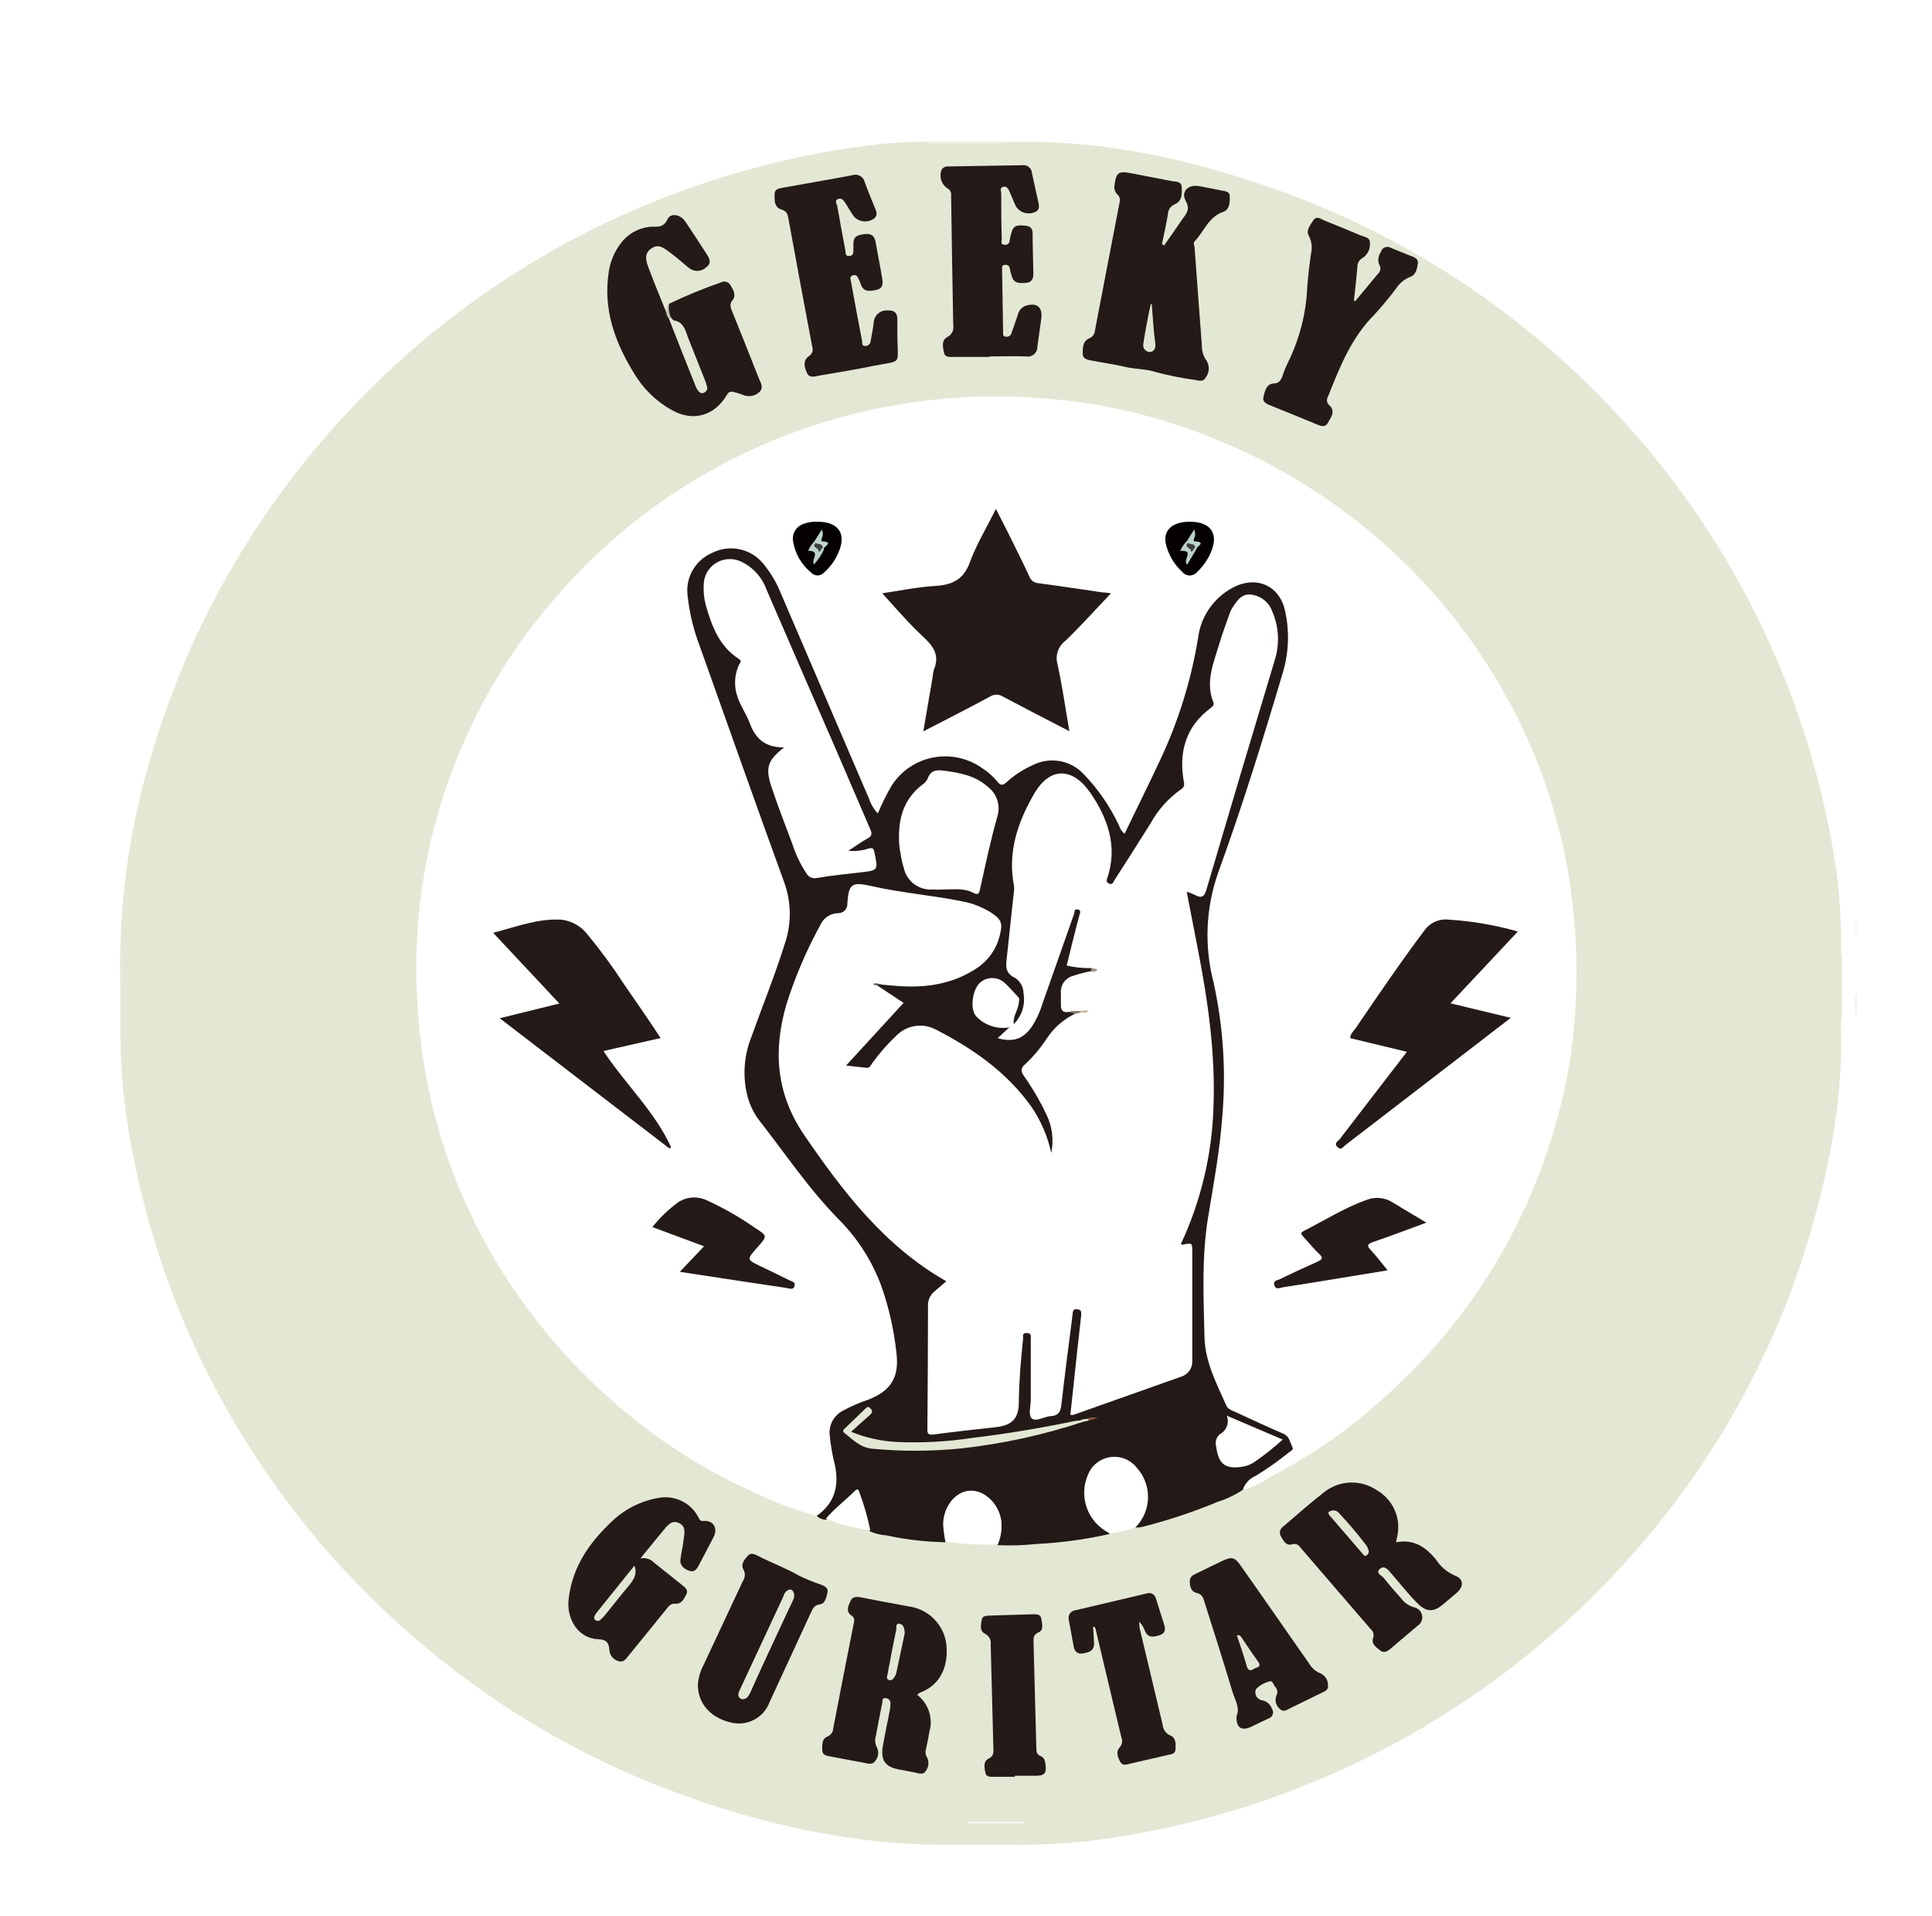 <svg width="121" height="120" viewBox="0 0 121 120" fill="none" xmlns="http://www.w3.org/2000/svg">
<g filter="url(#filter0_d_538_508)">
<path d="M115.359 55.983V59.568C115.296 59.993 115.278 60.422 115.307 60.85C115.381 65.124 114.526 69.269 113.338 73.355C112.494 76.244 111.391 79.053 110.042 81.748C108.092 85.698 105.647 89.389 102.764 92.735C99.816 96.178 96.442 99.242 92.722 101.855C85.448 106.958 77.011 110.201 68.163 111.295C66.481 111.472 64.791 111.549 63.1 111.526H59.835C53.671 111.603 47.771 110.295 42.044 108.141C36.523 106.071 31.395 103.092 26.879 99.329C16.856 91.101 10.174 79.567 8.064 66.85C7.769 65.117 7.599 63.364 7.555 61.607C7.516 59.897 7.555 58.158 7.52 56.432C7.526 51.829 8.232 47.253 9.615 42.859C11.12 37.86 13.361 33.108 16.267 28.756C17.839 26.398 19.597 24.166 21.523 22.081C24.591 18.746 28.074 15.809 31.889 13.342C36.7 10.219 41.991 7.888 47.555 6.44C50.09 5.759 52.675 5.28 55.287 5.008C56.592 4.887 57.903 4.843 59.213 4.876H63.696C69.562 4.799 75.155 6.111 80.619 8.12C86.486 10.292 91.916 13.475 96.661 17.521C106.54 25.903 113.039 37.523 114.97 50.256C115.197 51.826 115.31 53.41 115.307 54.996C115.279 55.325 115.297 55.658 115.359 55.983Z" fill="#E3E8D4"/>
<path d="M62.893 4.885C62.891 4.917 62.891 4.95 62.893 4.983H58.12C58.12 4.949 58.12 4.914 58.12 4.885H62.893Z" fill="#ECF0E2"/>
<path d="M64.171 110.09V110.188H60.647C60.649 110.155 60.649 110.123 60.647 110.09H64.171Z" fill="#F7F8F2"/>
<path d="M116.301 59.53H116.188C116.231 59.103 116.072 58.624 116.288 58.192L116.301 59.53Z" fill="#EDF1E4"/>
<path d="M116.188 53.581H116.288V54.607C116.098 54.274 116.236 53.923 116.188 53.581Z" fill="#F5F7EF"/>
<path d="M51.153 90.923C49.922 90.597 48.723 90.159 47.573 89.615C44.775 88.394 42.153 86.813 39.772 84.915C35.741 81.717 32.429 77.721 30.049 73.184C28.505 70.221 27.396 67.055 26.758 63.782C26.42 62.011 26.206 60.219 26.119 58.419C25.837 52.987 26.826 47.564 29.008 42.573C30.406 39.342 32.287 36.338 34.589 33.663C36.835 31.011 39.453 28.692 42.364 26.774C48.937 22.47 56.75 20.405 64.617 20.893C68.786 21.131 72.88 22.095 76.71 23.739C83.826 26.771 89.784 31.959 93.728 38.556C95.88 42.145 97.372 46.084 98.134 50.188C98.462 52.014 98.658 53.86 98.721 55.714C98.763 56.902 98.741 58.092 98.657 59.278C98.52 61.625 98.126 63.951 97.482 66.214C96.132 71.136 93.733 75.716 90.446 79.645C89.311 80.999 88.081 82.271 86.766 83.453C84.685 85.368 82.362 87.007 79.855 88.329C79.203 88.671 78.62 89.154 77.859 89.265C77.721 88.765 78.114 88.556 78.421 88.346C79.086 87.885 79.773 87.457 80.412 86.957C80.478 86.918 80.535 86.865 80.579 86.802C80.623 86.74 80.653 86.669 80.668 86.594C80.682 86.519 80.681 86.442 80.664 86.368C80.646 86.293 80.614 86.224 80.568 86.162C80.515 86.056 80.424 85.972 80.313 85.927C79.341 85.5 78.378 85.021 77.393 84.598C76.986 84.413 76.658 84.09 76.469 83.688C75.432 81.829 75.246 79.821 75.173 77.748C75.082 74.718 75.544 71.765 76.037 68.774C76.404 66.407 76.524 64.01 76.395 61.62C76.322 60.048 76.091 58.488 75.708 56.962C75.203 54.817 75.354 52.573 76.14 50.513C77.656 46.329 78.987 42.086 80.226 37.816C80.534 36.688 80.567 35.503 80.321 34.359C80.028 32.833 78.594 32.197 77.242 32.97C76.393 33.429 75.757 34.195 75.466 35.107C75.332 35.496 75.23 35.894 75.16 36.299C74.667 39.479 73.462 42.419 72.076 45.274C71.67 46.128 71.251 46.927 70.819 47.748C70.72 47.94 70.625 48.175 70.353 48.175C70.08 48.175 70.037 47.932 69.921 47.748C69.299 46.645 68.72 45.521 67.761 44.633C67.361 44.198 66.822 43.912 66.235 43.823C65.647 43.735 65.047 43.848 64.534 44.145C64.109 44.372 63.706 44.637 63.329 44.936C62.789 45.363 62.664 45.333 62.185 44.872C61.775 44.443 61.277 44.106 60.724 43.885C60.171 43.664 59.576 43.563 58.98 43.59C58.417 43.595 57.864 43.734 57.367 43.994C56.869 44.254 56.442 44.629 56.12 45.086C55.806 45.537 55.539 46.018 55.321 46.521C55.239 46.705 55.166 46.949 54.92 46.949C54.673 46.949 54.535 46.735 54.445 46.521C54.073 45.735 53.732 44.932 53.391 44.128C51.824 40.442 50.24 36.761 48.639 33.086C48.402 32.535 48.099 32.014 47.737 31.534C46.735 30.197 45.05 30.427 44.165 31.038C43.818 31.284 43.546 31.619 43.379 32.008C43.211 32.396 43.154 32.822 43.215 33.239C43.278 34.163 43.47 35.073 43.785 35.944C44.964 39.299 46.199 42.637 47.391 45.992C48.052 47.842 48.687 49.701 49.352 51.547C49.681 52.493 49.711 53.515 49.439 54.479C48.946 56.295 48.242 58.043 47.594 59.812C47.193 60.919 46.73 62 46.778 63.231C46.775 64.31 47.129 65.36 47.784 66.222C49.123 67.932 50.376 69.718 51.819 71.35C52.25 71.846 52.739 72.278 53.162 72.774C54.984 74.91 55.835 77.406 56.211 80.115C56.25 80.402 56.306 80.688 56.319 80.97C56.383 81.547 56.247 82.129 55.933 82.62C55.619 83.11 55.146 83.481 54.592 83.671C54.082 83.88 53.555 84.056 53.067 84.312C52.709 84.454 52.416 84.721 52.242 85.061C52.068 85.402 52.025 85.793 52.121 86.162C52.246 87.017 52.518 87.872 52.479 88.748C52.456 89.349 52.241 89.928 51.866 90.402C51.794 90.535 51.692 90.651 51.569 90.742C51.446 90.832 51.304 90.894 51.153 90.923Z" fill="white"/>
<path d="M51.153 90.923C52.285 90.132 52.557 89.043 52.294 87.761C52.127 87.117 52.014 86.461 51.957 85.799C51.939 85.507 52.005 85.216 52.148 84.961C52.291 84.705 52.505 84.495 52.764 84.355C53.277 84.075 53.813 83.841 54.367 83.654C55.818 83.098 56.332 82.227 56.142 80.705C55.998 79.365 55.708 78.044 55.278 76.765C54.722 75.144 53.809 73.665 52.605 72.436C50.695 70.513 49.201 68.265 47.542 66.15C47.161 65.642 46.896 65.059 46.765 64.44C46.513 63.281 46.611 62.075 47.046 60.97C47.745 59.013 48.531 57.085 49.153 55.098C49.58 53.849 49.567 52.493 49.114 51.252C47.318 46.316 45.573 41.363 43.81 36.419C43.433 35.425 43.184 34.389 43.068 33.333C42.989 32.78 43.094 32.217 43.369 31.728C43.643 31.24 44.071 30.854 44.588 30.628C45.115 30.358 45.721 30.274 46.302 30.393C46.884 30.511 47.407 30.823 47.784 31.278C48.268 31.858 48.655 32.512 48.929 33.214C50.766 37.487 52.597 41.752 54.423 46.008C54.538 46.355 54.728 46.673 54.98 46.94C55.226 46.34 55.515 45.757 55.844 45.197C56.132 44.744 56.511 44.355 56.956 44.053C57.402 43.75 57.905 43.541 58.436 43.438C58.966 43.336 59.512 43.341 60.04 43.455C60.568 43.568 61.067 43.787 61.507 44.098C61.872 44.33 62.197 44.619 62.47 44.953C62.664 45.209 62.807 45.192 63.04 44.983C63.522 44.543 64.073 44.184 64.672 43.919C65.191 43.652 65.784 43.561 66.36 43.66C66.935 43.759 67.463 44.042 67.86 44.466C68.779 45.418 69.532 46.514 70.089 47.709C70.153 47.906 70.271 48.08 70.43 48.214C71.173 46.679 71.92 45.175 72.633 43.65C73.791 41.208 74.599 38.619 75.034 35.957C75.114 35.3 75.351 34.67 75.727 34.122C76.103 33.574 76.606 33.123 77.194 32.808C78.684 32.004 80.179 32.671 80.498 34.321C80.759 35.546 80.716 36.816 80.373 38.021C79.116 42.256 77.812 46.474 76.3 50.628C75.513 52.848 75.411 55.248 76.006 57.526C76.615 60.299 76.797 63.147 76.546 65.974C76.395 68.038 76.019 70.068 75.682 72.107C75.25 74.628 75.376 77.175 75.436 79.718C75.475 81.308 76.196 82.637 76.805 84.021C76.9 84.244 77.129 84.312 77.337 84.406C78.334 84.859 79.328 85.338 80.338 85.765C80.77 85.936 80.77 86.295 80.943 86.62C81.03 86.791 80.853 86.855 80.749 86.932C80.083 87.474 79.38 87.971 78.645 88.419C78.454 88.5 78.283 88.62 78.143 88.772C78.003 88.924 77.897 89.103 77.833 89.299C77.349 89.62 76.821 89.872 76.265 90.047C74.76 90.675 73.209 91.192 71.626 91.594C71.462 91.641 71.292 91.662 71.121 91.658C71.026 91.44 71.199 91.308 71.294 91.154C71.596 90.705 71.745 90.173 71.719 89.635C71.694 89.097 71.495 88.581 71.151 88.162C70.99 87.916 70.761 87.719 70.493 87.593C70.224 87.468 69.925 87.419 69.63 87.453C69.335 87.486 69.055 87.6 68.822 87.782C68.588 87.964 68.411 88.207 68.309 88.483C68.074 89.009 68.019 89.598 68.153 90.158C68.287 90.718 68.603 91.219 69.052 91.585C69.216 91.727 69.458 91.803 69.484 92.064C67.978 92.402 66.444 92.611 64.901 92.688C64.1 92.774 63.292 92.798 62.487 92.761C62.34 92.547 62.448 92.333 62.487 92.12C62.59 91.596 62.514 91.053 62.271 90.577C61.878 89.833 61.286 89.496 60.565 89.62C60.228 89.709 59.926 89.894 59.696 90.153C59.465 90.411 59.317 90.731 59.269 91.073C59.234 91.395 59.234 91.72 59.269 92.043C59.269 92.227 59.338 92.419 59.191 92.577C57.959 92.556 56.732 92.413 55.529 92.15C55.17 92.128 54.819 92.043 54.492 91.897C54.12 91.513 54.142 90.983 53.974 90.521C53.641 89.607 53.663 89.603 52.898 90.227C52.643 90.432 52.419 90.654 52.181 90.893C52.124 90.968 52.052 91.031 51.97 91.078C51.887 91.126 51.796 91.156 51.702 91.167C51.599 91.164 51.497 91.142 51.403 91.1C51.308 91.058 51.224 90.998 51.153 90.923Z" fill="#231916"/>
<path d="M72.909 11.372C73.285 10.833 73.661 10.299 74.028 9.756C74.274 9.402 74.576 9.137 74.261 8.577C73.946 8.017 74.399 7.53 75.091 7.654C75.566 7.735 76.036 7.842 76.511 7.932C76.753 7.974 77.034 7.991 77.021 8.312C77.008 8.633 77.056 9.115 76.589 9.274C75.678 9.598 75.406 10.504 74.814 11.12C74.728 11.214 74.788 11.351 74.814 11.466C74.969 13.543 75.116 15.62 75.276 17.692C75.272 18.015 75.375 18.331 75.57 18.59C75.669 18.752 75.716 18.94 75.704 19.13C75.693 19.319 75.623 19.5 75.505 19.65C75.363 19.927 75.073 19.838 74.805 19.786C74.004 19.676 73.211 19.518 72.43 19.312C71.778 19.09 71.108 19.128 70.46 18.974C69.812 18.82 69.104 18.722 68.43 18.59C68.167 18.538 67.826 18.517 67.812 18.162C67.8 17.808 67.812 17.363 68.214 17.188C68.317 17.149 68.405 17.081 68.469 16.993C68.534 16.905 68.571 16.801 68.577 16.692C69.091 14.013 69.601 11.333 70.123 8.654C70.147 8.573 70.147 8.487 70.125 8.406C70.103 8.325 70.059 8.251 69.998 8.192C69.921 8.124 69.863 8.038 69.828 7.942C69.792 7.846 69.781 7.742 69.795 7.641C69.907 6.786 70.033 6.688 70.892 6.859C71.752 7.03 72.551 7.171 73.376 7.338C73.631 7.389 73.998 7.338 74.011 7.718C74.024 8.098 74.067 8.573 73.579 8.791C73.455 8.84 73.348 8.924 73.271 9.033C73.195 9.141 73.151 9.269 73.147 9.402C73.047 10.034 72.901 10.658 72.771 11.286L72.909 11.372Z" fill="#241A17"/>
<path d="M41.897 15.026C42.963 14.515 44.058 14.064 45.175 13.675C45.27 13.629 45.379 13.619 45.481 13.646C45.582 13.674 45.671 13.737 45.728 13.825C45.91 14.12 46.13 14.483 45.892 14.774C45.655 15.064 45.763 15.269 45.862 15.517C46.419 16.91 46.981 18.299 47.529 19.697C47.637 19.97 47.849 20.274 47.56 20.551C47.421 20.682 47.245 20.767 47.056 20.796C46.867 20.825 46.674 20.796 46.502 20.714C46.324 20.649 46.142 20.595 45.957 20.551C45.917 20.535 45.874 20.526 45.83 20.526C45.787 20.526 45.743 20.535 45.703 20.551C45.663 20.568 45.627 20.593 45.596 20.623C45.566 20.654 45.541 20.691 45.525 20.731C44.718 22.077 43.366 22.44 41.996 21.637C41.068 21.101 40.292 20.341 39.742 19.427C38.511 17.449 37.746 15.346 38.135 12.97C38.235 12.344 38.489 11.751 38.874 11.244C39.082 10.961 39.346 10.723 39.651 10.545C39.956 10.367 40.294 10.253 40.645 10.21C41.077 10.15 41.508 10.351 41.806 9.735C42.001 9.308 42.623 9.427 42.916 9.868C43.366 10.534 43.806 11.205 44.238 11.88C44.407 12.145 44.597 12.453 44.268 12.705C44.132 12.851 43.946 12.941 43.746 12.96C43.546 12.979 43.346 12.925 43.184 12.808C42.791 12.5 42.428 12.154 42.027 11.863C41.625 11.573 41.275 11.214 40.778 11.568C40.282 11.923 40.489 12.423 40.657 12.872C40.99 13.765 41.361 14.645 41.716 15.53C41.889 15.624 41.893 15.816 41.971 15.957C42.532 16.94 42.834 18.03 43.305 19.056C43.441 19.516 43.658 19.95 43.944 20.338C44.13 20.15 44.031 19.97 43.97 19.812C43.595 18.786 43.176 17.782 42.761 16.769C42.727 16.663 42.672 16.566 42.597 16.482C42.523 16.399 42.431 16.332 42.329 16.286C42.227 16.243 42.135 16.178 42.06 16.096C41.985 16.015 41.93 15.918 41.897 15.812C41.809 15.557 41.809 15.28 41.897 15.026Z" fill="#241A17"/>
<path d="M87.435 92.581C88.541 92.368 89.266 92.868 89.906 93.624C90.195 94.085 90.618 94.448 91.119 94.667C91.676 94.859 91.681 95.359 91.236 95.744L90.372 96.474C89.806 96.945 89.366 96.97 88.826 96.449C88.286 95.927 87.841 95.35 87.357 94.795C87.275 94.705 87.202 94.611 87.124 94.521C86.934 94.295 86.692 93.992 86.411 94.257C86.13 94.521 86.554 94.662 86.675 94.825C87.003 95.252 87.383 95.68 87.742 96.081C87.938 96.352 88.219 96.551 88.541 96.65C88.67 96.671 88.789 96.731 88.883 96.822C88.977 96.912 89.04 97.029 89.065 97.157C89.09 97.284 89.075 97.416 89.022 97.534C88.969 97.653 88.881 97.753 88.769 97.821C88.225 98.291 87.664 98.748 87.12 99.222C86.908 99.406 86.688 99.551 86.433 99.35C86.178 99.15 85.871 98.953 86.001 98.56C86.033 98.463 86.035 98.359 86.007 98.262C85.978 98.164 85.92 98.078 85.841 98.013C84.373 96.303 82.905 94.601 81.44 92.906C81.39 92.817 81.311 92.749 81.215 92.713C81.119 92.677 81.014 92.676 80.917 92.709C80.537 92.821 80.386 92.479 80.23 92.222C80.198 92.171 80.175 92.115 80.165 92.056C80.154 91.996 80.156 91.936 80.169 91.877C80.182 91.818 80.207 91.762 80.242 91.713C80.277 91.664 80.321 91.622 80.373 91.59C81.237 90.85 82.101 90.081 83.025 89.372C83.487 89.036 84.043 88.85 84.616 88.84C85.189 88.83 85.752 88.996 86.225 89.316C86.737 89.61 87.137 90.062 87.365 90.602C87.593 91.142 87.635 91.741 87.487 92.308C87.478 92.376 87.465 92.445 87.435 92.581Z" fill="#241917"/>
<path d="M56.202 17.132C56.233 18.91 56.483 18.555 54.764 18.902C53.615 19.132 52.462 19.329 51.309 19.521C51.041 19.568 50.695 19.709 50.535 19.346C50.376 18.983 50.259 18.577 50.682 18.286C50.774 18.224 50.842 18.134 50.876 18.029C50.909 17.925 50.907 17.812 50.868 17.709C50.358 15.02 49.86 12.338 49.373 9.662C49.326 9.38 49.253 9.214 48.942 9.12C48.479 8.983 48.51 8.551 48.51 8.179C48.51 7.808 48.812 7.803 49.05 7.752C50.488 7.487 51.935 7.248 53.369 6.974C53.449 6.946 53.534 6.934 53.618 6.94C53.703 6.947 53.785 6.971 53.86 7.012C53.934 7.052 53.999 7.108 54.05 7.175C54.101 7.242 54.137 7.32 54.155 7.402C54.341 7.915 54.557 8.415 54.755 8.923C54.872 9.209 55.045 9.504 54.673 9.731C54.488 9.842 54.271 9.887 54.056 9.859C53.842 9.831 53.644 9.731 53.494 9.577C53.3 9.316 53.149 9.026 52.967 8.756C52.855 8.59 52.738 8.363 52.488 8.462C52.237 8.56 52.419 8.782 52.444 8.94C52.604 9.863 52.777 10.786 52.95 11.709C52.976 11.838 52.915 12.043 53.175 12.03C53.434 12.017 53.442 11.859 53.447 11.68C53.451 11.5 53.447 11.406 53.447 11.252C53.447 10.752 53.792 10.705 54.181 10.658C54.57 10.611 54.777 10.778 54.842 11.171C54.967 11.91 55.123 12.645 55.243 13.385C55.3 13.709 55.343 14.056 54.885 14.154C54.427 14.252 54.047 14.295 53.883 13.726C53.856 13.646 53.823 13.567 53.783 13.491C53.71 13.338 53.654 13.167 53.416 13.244C53.179 13.32 53.274 13.496 53.295 13.628C53.52 14.867 53.752 16.107 53.991 17.346C54.017 17.462 53.952 17.658 54.164 17.662C54.207 17.667 54.251 17.663 54.293 17.651C54.335 17.639 54.374 17.618 54.408 17.59C54.441 17.563 54.469 17.529 54.49 17.491C54.51 17.453 54.523 17.411 54.526 17.367C54.591 16.979 54.678 16.594 54.721 16.205C54.725 16.098 54.75 15.993 54.796 15.896C54.842 15.799 54.907 15.712 54.988 15.64C55.069 15.569 55.163 15.514 55.266 15.48C55.368 15.446 55.477 15.432 55.585 15.44C55.982 15.415 56.211 15.577 56.202 16C56.198 16.415 56.202 16.773 56.202 17.132Z" fill="#241A17"/>
<path d="M57.446 102.137C57.786 102.4 58.041 102.756 58.178 103.161C58.315 103.566 58.327 104.002 58.215 104.415C58.15 104.782 58.077 105.154 57.999 105.517C57.969 105.605 57.959 105.699 57.97 105.791C57.98 105.883 58.011 105.972 58.059 106.051C58.129 106.187 58.158 106.339 58.143 106.49C58.129 106.642 58.071 106.786 57.977 106.906C57.822 107.171 57.545 107.047 57.316 107L56.301 106.808C55.438 106.645 55.135 106.231 55.295 105.325C55.425 104.586 55.58 103.851 55.727 103.111C55.754 102.962 55.769 102.81 55.77 102.658C55.77 102.615 55.761 102.572 55.744 102.533C55.727 102.493 55.702 102.457 55.671 102.427C55.639 102.397 55.602 102.374 55.561 102.358C55.52 102.343 55.477 102.336 55.433 102.338C55.217 102.338 55.282 102.521 55.256 102.641C55.118 103.325 54.98 104.013 54.855 104.701C54.816 104.82 54.802 104.946 54.814 105.071C54.826 105.196 54.863 105.317 54.924 105.427C54.99 105.565 55.015 105.72 54.995 105.871C54.975 106.023 54.911 106.165 54.811 106.282C54.621 106.539 54.349 106.436 54.094 106.385L52.012 105.996C51.77 105.953 51.503 105.91 51.498 105.603C51.494 105.295 51.455 104.902 51.814 104.748C51.917 104.71 52.007 104.642 52.072 104.554C52.137 104.466 52.175 104.361 52.181 104.252C52.604 102.044 53.036 99.835 53.477 97.624C53.507 97.47 53.529 97.321 53.364 97.197C52.932 96.919 53.131 96.564 53.274 96.244C53.416 95.923 53.736 95.996 54.034 96.051C54.98 96.244 55.93 96.41 56.876 96.59C57.499 96.667 58.076 96.952 58.513 97.398C58.95 97.844 59.219 98.424 59.277 99.043C59.377 100.141 59.057 101.474 57.589 102.009C57.535 102.045 57.488 102.088 57.446 102.137Z" fill="#241A17"/>
<path d="M61.986 18.351H59.71C59.468 18.351 59.174 18.385 59.118 18.077C59.062 17.769 58.932 17.316 59.33 17.107C59.465 17.039 59.575 16.929 59.642 16.794C59.709 16.66 59.73 16.507 59.701 16.359C59.649 13.644 59.605 10.937 59.567 8.239C59.581 8.148 59.565 8.054 59.52 7.972C59.476 7.89 59.406 7.825 59.321 7.786C59.141 7.662 59.008 7.482 58.944 7.274C58.88 7.067 58.888 6.844 58.967 6.641C59.008 6.566 59.072 6.505 59.149 6.466C59.226 6.428 59.313 6.413 59.399 6.423L64.055 6.346C64.124 6.339 64.193 6.345 64.26 6.364C64.326 6.384 64.388 6.417 64.441 6.461C64.495 6.505 64.538 6.559 64.57 6.62C64.601 6.681 64.62 6.748 64.625 6.816C64.746 7.385 64.88 7.949 65.001 8.526C65.061 8.821 65.191 9.15 64.772 9.303C64.57 9.379 64.349 9.386 64.143 9.321C63.938 9.257 63.761 9.126 63.64 8.949C63.485 8.645 63.372 8.321 63.234 8.013C63.152 7.842 63.061 7.633 62.824 7.701C62.586 7.769 62.707 7.992 62.707 8.128C62.707 9.068 62.707 10.009 62.742 10.944C62.742 11.09 62.634 11.321 62.927 11.329C63.221 11.338 63.212 11.158 63.251 10.957C63.407 10.154 63.532 10.06 64.24 10.137C64.526 10.171 64.672 10.299 64.672 10.594C64.672 11.449 64.707 12.303 64.72 13.158C64.72 13.474 64.595 13.692 64.249 13.714C63.904 13.735 63.532 13.778 63.385 13.351C63.325 13.175 63.278 12.995 63.243 12.812C63.24 12.778 63.23 12.745 63.215 12.715C63.199 12.685 63.176 12.659 63.15 12.638C63.123 12.616 63.092 12.601 63.059 12.592C63.026 12.583 62.992 12.581 62.958 12.585C62.737 12.585 62.759 12.731 62.759 12.868L62.824 16.808C62.824 16.915 62.798 17.064 62.979 17.081C63.056 17.098 63.137 17.085 63.205 17.045C63.273 17.006 63.323 16.942 63.346 16.868C63.485 16.483 63.61 16.094 63.748 15.709C63.775 15.584 63.832 15.467 63.916 15.369C64 15.272 64.107 15.196 64.228 15.15C64.932 14.927 65.303 15.218 65.217 15.936C65.143 16.53 65.048 17.12 64.97 17.709C64.974 17.799 64.957 17.888 64.921 17.97C64.885 18.052 64.831 18.125 64.762 18.184C64.694 18.243 64.613 18.285 64.526 18.309C64.438 18.333 64.347 18.337 64.258 18.32C63.498 18.291 62.737 18.32 61.981 18.32L61.986 18.351Z" fill="#241A17"/>
<path d="M84.874 14.863L86.312 13.132C86.382 13.069 86.429 12.984 86.445 12.891C86.462 12.799 86.447 12.703 86.403 12.62C86.34 12.488 86.314 12.342 86.327 12.197C86.34 12.053 86.391 11.914 86.476 11.795C86.491 11.727 86.522 11.664 86.568 11.611C86.613 11.557 86.671 11.516 86.736 11.49C86.801 11.464 86.871 11.454 86.941 11.461C87.011 11.468 87.078 11.492 87.137 11.53C87.517 11.692 87.901 11.842 88.281 11.996C88.523 12.094 88.839 12.175 88.8 12.483C88.761 12.791 88.688 13.218 88.325 13.338C87.97 13.474 87.668 13.718 87.461 14.034C87.03 14.611 86.57 15.166 86.083 15.697C84.619 17.158 83.897 19.013 83.159 20.867C83.112 20.948 83.095 21.042 83.111 21.133C83.127 21.224 83.174 21.307 83.245 21.367C83.677 21.761 83.349 22.137 83.163 22.479C82.977 22.82 82.666 22.654 82.394 22.543C81.457 22.158 80.52 21.773 79.582 21.397C79.332 21.295 79.051 21.18 79.129 20.867C79.207 20.555 79.28 20.055 79.755 20.013C80.118 20.013 80.217 19.808 80.321 19.543C80.418 19.25 80.534 18.965 80.671 18.688C81.401 17.199 81.812 15.577 81.876 13.923C81.932 13.226 82.014 12.534 82.114 11.842C82.196 11.479 82.145 11.099 81.971 10.769C81.777 10.427 82.066 10.081 82.256 9.795C82.446 9.509 82.688 9.688 82.913 9.795C83.677 10.107 84.442 10.41 85.202 10.735C85.439 10.838 85.811 10.859 85.798 11.209C85.814 11.388 85.782 11.567 85.706 11.73C85.63 11.892 85.513 12.033 85.366 12.137C85.253 12.192 85.159 12.279 85.096 12.387C85.033 12.495 85.004 12.619 85.012 12.744C84.951 13.436 84.869 14.132 84.796 14.825L84.874 14.863Z" fill="#241A17"/>
<path d="M40.109 93.59C40.264 93.559 40.425 93.568 40.577 93.616C40.728 93.663 40.864 93.749 40.973 93.863C41.547 94.329 42.13 94.782 42.7 95.244C42.886 95.393 43.132 95.556 42.99 95.833C42.847 96.111 42.692 96.457 42.303 96.427C42.014 96.402 41.906 96.556 41.767 96.727C40.981 97.701 40.192 98.672 39.401 99.641C39.232 99.846 39.077 100.128 38.74 100.026C38.58 99.984 38.438 99.892 38.334 99.764C38.231 99.637 38.172 99.48 38.165 99.316C38.131 98.889 38.005 98.667 37.457 98.65C36.269 98.615 35.466 97.449 35.612 96.145C35.833 94.175 36.874 92.641 38.278 91.316C39.066 90.542 40.071 90.02 41.163 89.816C41.671 89.704 42.203 89.763 42.673 89.986C43.143 90.208 43.524 90.581 43.754 91.043C43.832 91.18 43.849 91.265 44.074 91.244C44.666 91.188 44.972 91.697 44.7 92.235C44.428 92.773 44.083 93.41 43.776 94.004C43.651 94.248 43.495 94.474 43.188 94.372C42.882 94.269 42.58 94.073 42.614 93.68C42.649 93.286 42.765 92.91 42.8 92.521C42.834 92.132 43.033 91.611 42.528 91.376C42.022 91.141 41.75 91.607 41.482 91.915C41.033 92.445 40.601 93 40.109 93.59Z" fill="#241A17"/>
<path d="M43.706 101.509C43.739 101.06 43.867 100.623 44.082 100.227L46.531 94.996C46.602 94.893 46.642 94.772 46.648 94.647C46.653 94.523 46.623 94.399 46.562 94.291C46.371 93.97 46.618 93.667 46.821 93.436C47.024 93.205 47.253 93.321 47.477 93.436C48.311 93.863 49.205 94.192 50.017 94.658C50.472 94.882 50.943 95.075 51.425 95.235C51.658 95.325 51.904 95.453 51.822 95.748C51.74 96.043 51.693 96.423 51.343 96.47C50.993 96.517 50.911 96.731 50.79 96.979C49.926 98.85 49.062 100.722 48.199 102.586C48.028 103.06 47.685 103.454 47.236 103.692C46.787 103.929 46.264 103.991 45.771 103.868C44.523 103.568 43.715 102.709 43.706 101.509Z" fill="#241917"/>
<path d="M77.44 103.47C77.678 102.949 77.345 102.453 77.19 101.944C76.628 100.068 76.032 98.201 75.44 96.333C75.363 96.081 75.315 95.838 74.948 95.756C74.581 95.675 74.516 95.329 74.516 95.013C74.516 94.697 74.754 94.628 74.948 94.526C75.488 94.256 76.028 93.996 76.572 93.739C77.116 93.483 77.324 93.496 77.695 94.03C78.723 95.483 79.738 96.949 80.757 98.41C81.168 99 81.582 99.585 81.993 100.179C82.157 100.461 82.413 100.679 82.718 100.799C82.859 100.866 82.976 100.972 83.057 101.104C83.137 101.236 83.177 101.389 83.172 101.543C83.215 101.855 82.939 101.923 82.74 102.026L80.84 102.953C80.628 103.055 80.408 103.252 80.179 103.034C80.05 102.937 79.957 102.801 79.914 102.646C79.871 102.492 79.881 102.328 79.941 102.179C79.99 102.091 80.008 101.99 79.994 101.89C79.979 101.791 79.932 101.699 79.859 101.628C79.747 101.504 79.721 101.201 79.479 101.303C79.166 101.386 78.882 101.551 78.658 101.782C78.629 101.851 78.616 101.925 78.62 102C78.623 102.074 78.643 102.147 78.678 102.213C78.713 102.279 78.762 102.337 78.822 102.382C78.882 102.427 78.952 102.459 79.025 102.474C79.17 102.495 79.306 102.556 79.417 102.65C79.529 102.744 79.612 102.866 79.656 103.004C79.694 103.056 79.718 103.117 79.728 103.18C79.737 103.244 79.73 103.308 79.709 103.369C79.687 103.429 79.651 103.484 79.603 103.527C79.556 103.571 79.498 103.603 79.436 103.62C79.077 103.782 78.723 103.966 78.365 104.132C77.747 104.423 77.414 104.184 77.44 103.47Z" fill="#241A17"/>
<path d="M68.46 97.863C68.482 98.218 68.508 98.573 68.521 98.923C68.521 99.389 68.201 99.474 67.843 99.538C67.484 99.603 67.294 99.423 67.238 99.081C67.143 98.543 67.043 98.009 66.944 97.47C66.921 97.4 66.914 97.325 66.925 97.252C66.935 97.179 66.962 97.109 67.004 97.048C67.045 96.986 67.1 96.935 67.165 96.898C67.229 96.861 67.302 96.839 67.376 96.833L71.847 95.778C71.904 95.761 71.965 95.755 72.025 95.763C72.084 95.77 72.142 95.79 72.193 95.82C72.245 95.851 72.29 95.892 72.324 95.94C72.359 95.989 72.383 96.044 72.395 96.103C72.568 96.654 72.741 97.205 72.918 97.757C73.017 98.064 72.952 98.299 72.615 98.402C72.278 98.504 71.946 98.598 71.726 98.18C71.649 97.943 71.517 97.728 71.341 97.551C71.346 97.694 71.359 97.837 71.38 97.979C71.855 99.973 72.333 101.979 72.814 103.996C72.824 104.145 72.876 104.289 72.964 104.411C73.051 104.533 73.171 104.629 73.311 104.688C73.656 104.825 73.639 105.218 73.622 105.543C73.604 105.868 73.332 105.85 73.125 105.902C72.356 106.086 71.583 106.256 70.814 106.436C70.577 106.492 70.313 106.603 70.162 106.333C70.011 106.064 69.864 105.701 70.123 105.427C70.201 105.341 70.253 105.234 70.271 105.12C70.289 105.005 70.274 104.888 70.227 104.782C69.687 102.543 69.16 100.308 68.629 98.068C68.629 98.009 68.585 97.949 68.564 97.889L68.46 97.863Z" fill="#241A17"/>
<path d="M63.562 107.265C63.13 107.265 62.699 107.265 62.267 107.265C62.046 107.265 61.77 107.303 61.714 107.017C61.658 106.731 61.558 106.308 61.904 106.137C62.249 105.966 62.223 105.744 62.215 105.474L62.046 98.983C62.066 98.849 62.043 98.712 61.98 98.592C61.917 98.472 61.818 98.374 61.697 98.312C61.321 98.128 61.446 97.744 61.48 97.457C61.515 97.171 61.779 97.18 62.012 97.171C62.876 97.145 63.765 97.111 64.642 97.09C64.884 97.09 65.174 97.051 65.217 97.376C65.26 97.701 65.394 98.077 65.027 98.231C64.733 98.372 64.724 98.556 64.729 98.799C64.789 101.03 64.848 103.262 64.906 105.496C64.906 105.697 64.945 105.876 65.152 105.957C65.428 106.064 65.459 106.308 65.484 106.543C65.541 107.047 65.411 107.192 64.901 107.201H63.558L63.562 107.265Z" fill="#241A17"/>
<path d="M69.493 92.017C68.829 91.691 68.319 91.124 68.069 90.434C67.819 89.744 67.85 88.985 68.154 88.316C68.271 88.034 68.46 87.786 68.704 87.599C68.947 87.411 69.236 87.29 69.542 87.246C69.847 87.203 70.159 87.24 70.446 87.353C70.733 87.465 70.985 87.65 71.177 87.889C71.651 88.403 71.91 89.077 71.9 89.773C71.891 90.469 71.614 91.136 71.125 91.637C70.604 91.846 70.053 91.974 69.493 92.017Z" fill="white"/>
<path d="M59.209 92.53C59.133 92.165 59.085 91.795 59.066 91.423C59.1 90.325 59.835 89.402 60.737 89.35C61.64 89.299 62.543 90.132 62.711 91.218C62.768 91.727 62.694 92.241 62.495 92.714C61.396 92.761 60.295 92.7 59.209 92.53Z" fill="white"/>
<path d="M51.719 91.103C52.267 90.466 52.941 89.953 53.537 89.363C53.727 89.179 53.775 89.295 53.835 89.479C54.118 90.246 54.343 91.033 54.509 91.833C53.551 91.71 52.613 91.465 51.719 91.103Z" fill="white"/>
<path d="M41.897 15.962C41.798 15.838 41.735 15.691 41.715 15.534C41.862 15.398 41.694 15.141 41.905 15.03C41.865 15.309 41.898 15.592 42 15.855C41.957 15.893 41.944 15.953 41.897 15.962Z" fill="#BFC3B7"/>
<path d="M69.575 33.158C68.659 34.124 67.73 35.154 66.737 36.12C66.516 36.283 66.349 36.507 66.257 36.764C66.166 37.022 66.154 37.3 66.223 37.564C66.53 38.94 66.724 40.342 66.975 41.791C65.545 41.051 64.171 40.346 62.806 39.62C62.688 39.542 62.549 39.501 62.407 39.501C62.265 39.501 62.126 39.542 62.007 39.62C60.651 40.355 59.273 41.051 57.826 41.799C58.029 40.615 58.224 39.496 58.414 38.38C58.424 38.227 58.45 38.075 58.492 37.927C58.876 37.013 58.435 36.444 57.775 35.833C56.859 34.979 56.047 34.021 55.256 33.154C56.25 33.009 57.416 32.761 58.587 32.692C59.675 32.628 60.362 32.265 60.746 31.201C61.131 30.137 61.796 29.034 62.374 27.872C62.664 28.44 62.923 28.932 63.169 29.432C63.601 30.316 64.055 31.201 64.465 32.094C64.507 32.213 64.584 32.317 64.685 32.393C64.787 32.469 64.908 32.513 65.035 32.521C66.37 32.697 67.696 32.902 69.026 33.094C69.277 33.103 69.493 33.145 69.575 33.158Z" fill="#241A17"/>
<path d="M88.113 61.867L84.567 61.013C84.567 60.748 84.757 60.586 84.878 60.427C86.286 58.363 87.686 56.291 89.197 54.286C89.366 54.041 89.599 53.846 89.872 53.723C90.144 53.6 90.446 53.554 90.744 53.59C92.207 53.681 93.655 53.931 95.063 54.333L90.843 58.829L94.618 59.739C93.551 60.564 92.549 61.338 91.543 62.107L84.269 67.701C84.131 67.803 84.001 68.073 83.759 67.825C83.517 67.577 83.816 67.457 83.915 67.325C85.284 65.534 86.679 63.735 88.113 61.867Z" fill="#241A17"/>
<path d="M41.374 61.004L37.794 61.816C39.15 63.876 40.994 65.585 42.027 67.833L41.932 67.923L31.297 59.765L35.034 58.842L30.887 54.415C32.339 54.038 33.699 53.5 35.185 53.594C35.503 53.635 35.81 53.739 36.087 53.899C36.365 54.059 36.607 54.272 36.8 54.526C37.62 55.515 38.38 56.551 39.077 57.628C39.837 58.722 40.601 59.829 41.374 61.004Z" fill="#241A17"/>
<path d="M89.331 72.564C88.182 72.991 87.111 73.393 86.031 73.765C85.651 73.893 85.565 73.991 85.876 74.312C86.187 74.632 86.528 75.094 86.904 75.551L83.954 76.034C82.749 76.231 81.543 76.431 80.334 76.615C80.153 76.645 79.902 76.79 79.811 76.487C79.721 76.184 80.006 76.179 80.153 76.107C80.921 75.731 81.699 75.369 82.485 75.021C82.787 74.889 82.917 74.79 82.606 74.508C82.295 74.226 81.958 73.799 81.63 73.449C81.5 73.308 81.414 73.209 81.66 73.081C82.956 72.427 84.191 71.637 85.578 71.145C85.841 71.038 86.126 70.995 86.41 71.02C86.693 71.046 86.966 71.138 87.206 71.29C87.888 71.705 88.575 72.111 89.331 72.564Z" fill="#241A17"/>
<path d="M42.579 75.641L44.095 74.043L40.856 72.842C41.319 72.26 41.858 71.742 42.458 71.299C42.724 71.12 43.034 71.014 43.355 70.992C43.676 70.971 43.997 71.034 44.285 71.175C45.332 71.654 46.332 72.226 47.274 72.885C48.074 73.393 48.069 73.397 47.443 74.103C46.752 74.876 46.752 74.876 47.667 75.312C48.255 75.594 48.842 75.876 49.425 76.167C49.577 76.243 49.836 76.261 49.762 76.534C49.689 76.808 49.438 76.679 49.283 76.658C47.391 76.38 45.504 76.09 43.616 75.803L42.579 75.641Z" fill="#241A17"/>
<path d="M51.2 28.671C52.548 28.671 53.036 29.453 52.496 30.637C52.292 31.108 51.983 31.529 51.593 31.867C51.543 31.92 51.483 31.962 51.416 31.991C51.348 32.02 51.276 32.035 51.203 32.035C51.129 32.035 51.057 32.02 50.99 31.991C50.922 31.962 50.862 31.92 50.812 31.867C50.204 31.375 49.799 30.681 49.671 29.914C49.626 29.676 49.672 29.43 49.799 29.223C49.927 29.016 50.128 28.864 50.362 28.795C50.63 28.698 50.916 28.655 51.2 28.671Z" fill="#050101"/>
<path d="M74.516 28.671C75.855 28.671 76.36 29.44 75.812 30.645C75.614 31.081 75.334 31.476 74.987 31.808C74.931 31.879 74.859 31.936 74.777 31.976C74.695 32.015 74.605 32.036 74.514 32.036C74.423 32.036 74.333 32.015 74.251 31.976C74.169 31.936 74.097 31.879 74.041 31.808C73.516 31.33 73.155 30.703 73.008 30.013C72.853 29.197 73.427 28.671 74.516 28.671Z" fill="#050101"/>
<path d="M63.493 60.132C63.743 59.883 63.928 59.577 64.034 59.242C64.14 58.907 64.164 58.551 64.102 58.205C64.101 58.016 64.053 57.83 63.964 57.662C63.874 57.495 63.745 57.352 63.588 57.243C62.846 56.914 63.023 56.346 63.074 55.799C63.213 54.457 63.364 53.12 63.506 51.778C63.519 51.678 63.519 51.578 63.506 51.479C63.096 49.38 63.731 47.5 64.759 45.722C65.787 43.944 67.217 44.098 68.283 45.641C69.35 47.184 70.037 49.013 69.342 51C69.29 51.158 69.294 51.248 69.454 51.329C69.683 51.436 69.717 51.243 69.791 51.128C70.547 49.949 71.303 48.769 72.05 47.577C72.511 46.731 73.161 46 73.95 45.44C74.028 45.403 74.091 45.34 74.128 45.262C74.165 45.184 74.174 45.096 74.153 45.013C73.803 43.128 74.24 41.496 75.855 40.312C75.998 40.209 76.041 40.107 75.989 39.974C75.471 38.662 76.028 37.462 76.386 36.243C76.564 35.641 76.792 35.051 77 34.453C77.03 34.355 77.069 34.261 77.116 34.171C77.401 33.718 77.699 33.188 78.3 33.231C78.605 33.255 78.897 33.366 79.141 33.55C79.384 33.734 79.569 33.984 79.673 34.269C80.082 35.201 80.152 36.245 79.872 37.222C78.412 42.066 76.972 46.9 75.553 51.726C75.415 52.188 75.233 52.252 74.844 52.047C74.675 51.967 74.501 51.898 74.322 51.842C74.555 53.047 74.78 54.197 75.004 55.35C75.652 58.658 76.132 61.979 75.998 65.363C75.903 68.319 75.208 71.226 73.955 73.91C73.998 73.91 74.028 73.953 74.054 73.949C74.672 73.82 74.672 73.816 74.672 74.419C74.672 76.675 74.672 78.93 74.672 81.184C74.691 81.407 74.633 81.63 74.508 81.816C74.382 82.003 74.196 82.141 73.981 82.209L67.221 84.603C67.159 84.609 67.097 84.609 67.035 84.603C67.182 83.243 67.329 81.91 67.467 80.573L67.713 78.385C67.713 78.192 67.761 78.021 67.467 77.987C67.173 77.953 67.195 78.162 67.173 78.333C66.936 80.197 66.69 82.06 66.478 83.923C66.43 84.35 66.34 84.65 65.813 84.679C65.411 84.701 64.906 85.043 64.638 84.838C64.37 84.632 64.56 84.068 64.556 83.662C64.556 82.38 64.556 81.137 64.556 79.872C64.556 79.692 64.621 79.483 64.305 79.474C63.99 79.466 64.089 79.692 64.076 79.833C63.934 81.158 63.822 82.483 63.809 83.816C63.809 84.833 63.377 85.261 62.366 85.372C61.07 85.513 59.775 85.658 58.479 85.829C58.194 85.863 58.077 85.829 58.081 85.521C58.104 82.923 58.117 80.326 58.12 77.731C58.119 77.568 58.154 77.407 58.223 77.26C58.292 77.112 58.392 76.981 58.518 76.876L59.265 76.235C55.377 74.021 52.786 70.615 50.333 67.03C48.605 64.466 48.415 61.778 49.248 58.91C49.811 57.12 50.556 55.392 51.473 53.752C51.583 53.579 51.735 53.436 51.915 53.337C52.096 53.237 52.299 53.185 52.505 53.184C52.583 53.183 52.66 53.167 52.732 53.136C52.803 53.105 52.867 53.059 52.92 53.002C52.973 52.945 53.013 52.878 53.038 52.804C53.064 52.731 53.073 52.654 53.067 52.577C53.162 51.325 53.343 51.209 54.596 51.491C56.479 51.919 58.414 52.064 60.301 52.453C60.946 52.575 61.561 52.82 62.111 53.175C62.686 53.56 62.802 53.808 62.642 54.457C62.465 55.339 61.943 56.116 61.191 56.62C59.567 57.701 57.77 57.902 55.887 57.718L55.218 57.658C55.097 57.62 54.976 57.56 54.864 57.658L56.591 58.803L52.989 62.726L54.259 62.867C54.483 62.893 54.539 62.697 54.635 62.568C55.078 61.953 55.58 61.38 56.133 60.859C56.448 60.535 56.861 60.321 57.309 60.252C57.758 60.182 58.218 60.26 58.617 60.474C60.945 61.675 63.066 63.15 64.599 65.312C65.196 66.187 65.617 67.168 65.839 68.201C66.013 67.37 65.899 66.506 65.515 65.748C65.126 64.93 64.668 64.147 64.146 63.406C63.93 63.094 63.891 62.897 64.228 62.624C64.74 62.14 65.192 61.598 65.575 61.008C66.014 60.349 66.624 59.819 67.342 59.474C67.389 59.426 67.447 59.387 67.51 59.362C67.573 59.336 67.641 59.323 67.709 59.325H67.666C67.45 59.406 67.234 59.273 67.014 59.355C66.582 59.449 66.418 59.286 66.443 58.867C66.443 58.628 66.443 58.393 66.443 58.154C66.43 57.923 66.495 57.694 66.63 57.505C66.766 57.317 66.962 57.179 67.186 57.115C67.608 56.971 68.042 56.862 68.482 56.791C68.651 56.624 68.422 56.679 68.387 56.624C67.855 56.639 67.324 56.586 66.806 56.466C66.927 55.974 67.044 55.483 67.169 54.991C67.307 54.431 67.454 53.872 67.601 53.312C67.64 53.167 67.735 53 67.497 52.953C67.26 52.906 67.312 53.111 67.273 53.218C66.603 55.111 65.942 57.004 65.273 58.897C65.114 59.418 64.879 59.912 64.573 60.363C64.046 61.073 63.433 61.278 62.483 61.013L63.26 60.291C63.208 60.179 63.269 60.06 63.493 60.132Z" fill="white"/>
<path d="M49.106 42.808C47.884 42.808 47.296 42.222 46.946 41.261C46.739 40.705 46.376 40.209 46.19 39.641C45.959 38.988 45.99 38.272 46.277 37.641C46.329 37.526 46.501 37.41 46.277 37.265C45.041 36.474 44.579 35.205 44.203 33.898C44.092 33.48 44.048 33.047 44.074 32.615C44.076 32.349 44.145 32.088 44.273 31.855C44.402 31.621 44.587 31.423 44.811 31.276C45.036 31.13 45.293 31.041 45.561 31.017C45.829 30.992 46.098 31.034 46.346 31.137C46.728 31.306 47.071 31.55 47.355 31.855C47.64 32.158 47.859 32.516 48 32.906C49.44 36.239 50.888 39.574 52.345 42.91C53.071 44.586 53.788 46.261 54.505 47.932C54.622 48.197 54.617 48.359 54.337 48.504C53.944 48.722 53.576 48.987 53.132 49.278C53.569 49.32 54.011 49.269 54.427 49.128C54.652 49.086 54.712 49.128 54.76 49.355C55.006 50.517 55.015 50.504 53.844 50.637C52.954 50.735 52.06 50.829 51.175 50.979C51.045 51.012 50.908 51.001 50.786 50.948C50.663 50.894 50.563 50.801 50.501 50.684C50.132 50.127 49.842 49.523 49.637 48.889C49.175 47.645 48.687 46.406 48.272 45.145C47.944 44.038 48.095 43.59 49.106 42.808Z" fill="white"/>
<path d="M56.302 48.38C56.302 47.004 56.733 45.932 57.761 45.141C57.909 45.049 58.026 44.917 58.098 44.761C58.271 44.248 58.638 44.192 59.113 44.261C60.115 44.393 61.087 44.568 61.873 45.278C62.148 45.489 62.352 45.778 62.459 46.105C62.565 46.433 62.569 46.785 62.469 47.115C62.038 48.624 61.718 50.162 61.377 51.688C61.316 51.966 61.264 52.068 60.945 51.906C60.375 51.602 59.735 51.701 59.118 51.701C58.898 51.701 58.686 51.727 58.448 51.701C58.021 51.739 57.594 51.618 57.252 51.362C56.909 51.106 56.675 50.733 56.595 50.316C56.504 50.023 56.438 49.723 56.397 49.419C56.325 49.077 56.293 48.729 56.302 48.38Z" fill="white"/>
<path d="M67.812 85.043C65.359 85.855 62.825 86.409 60.254 86.697C58.388 86.89 56.507 86.899 54.639 86.722C53.87 86.654 53.412 86.15 52.881 85.731C52.704 85.59 52.881 85.491 52.959 85.406C53.352 85.021 53.749 84.641 54.146 84.261C54.25 84.167 54.354 84.004 54.522 84.201C54.691 84.397 54.617 84.483 54.462 84.628C54.086 84.949 53.723 85.286 53.308 85.662C54.194 86.022 55.134 86.236 56.09 86.295C57.71 86.372 59.334 86.286 60.936 86.038C63.096 85.782 65.23 85.419 67.355 84.978C67.475 84.961 67.596 84.954 67.718 84.957C67.812 84.897 67.812 84.957 67.812 85.043Z" fill="#E3E8D4"/>
<path d="M80.339 86.15C79.774 86.659 79.177 87.131 78.55 87.564C78.35 87.696 78.126 87.788 77.89 87.833C76.749 88.038 76.313 87.714 76.162 86.551C76.128 86.418 76.132 86.279 76.174 86.148C76.216 86.017 76.294 85.901 76.4 85.812C76.603 85.704 76.759 85.526 76.839 85.312C76.918 85.098 76.916 84.862 76.831 84.65L80.339 86.15Z" fill="white"/>
<path d="M63.493 60.133L63.196 60.342C62.83 60.4 62.456 60.371 62.104 60.256C61.752 60.142 61.433 59.946 61.174 59.684C60.742 59.291 60.863 58.073 61.338 57.573C61.449 57.465 61.58 57.381 61.725 57.325C61.869 57.27 62.024 57.243 62.179 57.248C62.334 57.253 62.486 57.289 62.627 57.353C62.767 57.418 62.893 57.51 62.997 57.624C63.265 57.868 63.489 58.15 63.744 58.402C63.887 58.538 63.813 58.671 63.804 58.829C63.753 59.278 63.42 59.663 63.493 60.133Z" fill="white"/>
<path d="M67.679 59.402L67.277 59.513C67.204 59.376 67.052 59.453 66.949 59.393C67.18 59.301 67.434 59.278 67.679 59.325L67.752 59.363L67.679 59.402Z" fill="#847E71"/>
<path d="M68.115 84.846C68.262 84.727 68.426 84.735 68.763 84.803L68.206 84.953C68.183 84.944 68.162 84.929 68.147 84.911C68.131 84.892 68.12 84.87 68.115 84.846Z" fill="#855643"/>
<path d="M68.296 56.675C68.439 56.63 68.593 56.64 68.728 56.701C68.701 56.762 68.65 56.811 68.588 56.837C68.525 56.863 68.455 56.865 68.391 56.842C68.361 56.786 68.331 56.731 68.296 56.675Z" fill="#A59D89"/>
<path d="M68.115 84.846L68.205 84.953L67.773 85.047L67.665 84.953C67.812 84.85 67.968 84.876 68.115 84.846Z" fill="#E3E8D4"/>
<path d="M54.812 57.692C54.777 57.692 54.73 57.692 54.717 57.666C54.704 57.641 54.717 57.581 54.773 57.581C54.911 57.569 55.049 57.602 55.166 57.675L54.812 57.692Z" fill="#605C57"/>
<path d="M72.132 15.034C72.201 15.889 72.248 16.701 72.356 17.53C72.404 17.885 72.201 18.055 71.963 18.043C71.904 18.034 71.847 18.013 71.796 17.981C71.746 17.949 71.702 17.907 71.669 17.857C71.635 17.808 71.613 17.752 71.603 17.693C71.592 17.635 71.594 17.575 71.609 17.517C71.674 17.047 71.764 16.577 71.851 16.107C71.916 15.756 71.993 15.406 72.067 15.056L72.132 15.034Z" fill="#E0E5D2"/>
<path d="M41.897 15.961L42.001 15.85C42.07 15.923 42.13 16.051 42.208 16.064C42.869 16.184 42.934 16.756 43.124 17.222C43.465 18.077 43.793 18.893 44.121 19.731C44.189 19.887 44.242 20.048 44.281 20.214C44.303 20.288 44.295 20.369 44.26 20.438C44.225 20.508 44.164 20.562 44.091 20.59C43.897 20.688 43.802 20.56 43.707 20.444C43.644 20.363 43.596 20.272 43.564 20.175C42.997 18.771 42.441 17.366 41.897 15.961Z" fill="#E3E8D4"/>
<path d="M85.716 93.098C85.731 93.156 85.726 93.217 85.702 93.271C85.679 93.326 85.638 93.372 85.586 93.402C85.457 93.483 85.396 93.367 85.336 93.295C84.653 92.508 83.979 91.709 83.293 90.927C83.098 90.705 83.224 90.645 83.418 90.594C83.497 90.576 83.579 90.581 83.656 90.608C83.732 90.634 83.799 90.681 83.85 90.743C84.472 91.403 85.057 92.094 85.603 92.816C85.651 92.906 85.689 93 85.716 93.098Z" fill="#E2E7D3"/>
<path d="M56.66 98.291C56.5 99.047 56.319 99.915 56.133 100.778C56.11 100.86 56.073 100.938 56.025 101.009C55.939 101.145 55.827 101.274 55.654 101.197C55.481 101.12 55.568 100.953 55.589 100.829C55.762 99.91 55.93 98.992 56.129 98.073C56.155 97.94 56.073 97.645 56.323 97.68C56.574 97.714 56.66 97.953 56.66 98.291Z" fill="#E2E7D3"/>
<path d="M39.737 94.039C39.945 94.654 39.616 95.013 39.306 95.393C38.83 95.953 38.386 96.539 37.923 97.103C37.837 97.208 37.743 97.308 37.642 97.402C37.535 97.504 37.409 97.556 37.28 97.44C37.15 97.325 37.224 97.227 37.28 97.12C37.303 97.075 37.331 97.032 37.362 96.992L39.737 94.039Z" fill="#E2E7D4"/>
<path d="M46.48 102.415C46.229 102.333 46.182 102.141 46.307 101.88C46.579 101.291 46.855 100.705 47.128 100.12L49.007 96.09C49.032 96.026 49.067 95.966 49.089 95.902C49.158 95.645 49.438 95.474 49.581 95.564C49.724 95.654 49.806 95.923 49.68 96.184C49.054 97.492 48.454 98.808 47.84 100.12C47.547 100.752 47.257 101.402 46.977 102.021C46.873 102.209 46.786 102.402 46.48 102.415Z" fill="#E3E8D4"/>
<path d="M77.466 98.415C77.622 98.363 77.682 98.436 77.747 98.526C78.088 99.034 78.425 99.547 78.788 100.043C79.064 100.423 78.676 100.402 78.52 100.513C78.365 100.624 78.183 100.658 78.088 100.359C77.911 99.714 77.687 99.077 77.466 98.415Z" fill="#E1E6D3"/>
<path d="M51.607 30.406C51.447 30.749 51.236 31.066 50.98 31.346C50.769 31.056 51.447 30.491 50.613 30.491C50.706 30.271 50.839 30.07 51.006 29.898C51.042 29.902 51.075 29.915 51.104 29.936C51.133 29.957 51.156 29.985 51.17 30.017C51.222 30.162 51.283 30.303 51.486 30.269C51.563 30.282 51.594 30.342 51.607 30.406Z" fill="#BDD1CB"/>
<path d="M51.093 29.996L51.006 29.897L51.468 29.162C51.509 29.246 51.53 29.337 51.53 29.429C51.53 29.522 51.509 29.613 51.468 29.697C51.468 29.773 51.382 29.889 51.503 29.897C52.289 29.957 51.533 30.239 51.585 30.406L51.503 30.299C51.34 30.239 51.197 30.134 51.093 29.996Z" fill="#BED3CC"/>
<path d="M74.922 30.406L74.352 31.355C74.024 31.081 74.866 30.444 73.92 30.5C74.011 30.274 74.146 30.068 74.317 29.893C74.352 29.897 74.386 29.91 74.414 29.931C74.442 29.952 74.464 29.98 74.477 30.013C74.533 30.158 74.594 30.299 74.797 30.265C74.814 30.266 74.832 30.27 74.847 30.278C74.863 30.286 74.877 30.297 74.889 30.31C74.901 30.323 74.909 30.338 74.915 30.355C74.921 30.371 74.923 30.389 74.922 30.406Z" fill="#BDD1CB"/>
<path d="M74.922 30.406L74.844 30.299C74.673 30.243 74.523 30.137 74.413 29.996L74.326 29.897L74.788 29.162C74.829 29.246 74.85 29.337 74.85 29.429C74.85 29.522 74.829 29.613 74.788 29.697C74.788 29.773 74.702 29.889 74.823 29.897C75.631 29.957 74.875 30.239 74.922 30.406Z" fill="#BED3CC"/>
<path d="M67.679 59.402C67.683 59.376 67.683 59.35 67.679 59.325C67.838 59.325 67.985 59.201 68.18 59.299C68.024 59.483 67.843 59.402 67.679 59.402Z" fill="#C8BB9B"/>
<path d="M51.093 29.996C51.218 30.124 51.525 29.996 51.525 30.299C51.408 30.355 51.425 30.551 51.257 30.547C51.365 30.316 50.769 30.291 51.093 29.996Z" fill="#3D413B"/>
<path d="M74.412 29.996C74.538 30.124 74.844 29.996 74.844 30.299C74.728 30.355 74.745 30.551 74.577 30.547C74.685 30.316 74.088 30.291 74.412 29.996Z" fill="#3D413B"/>
</g>
<defs>
<filter id="filter0_d_538_508" x="-4" y="0" width="129" height="124" filterUnits="userSpaceOnUse" color-interpolation-filters="sRGB">
<feFlood flood-opacity="0" result="BackgroundImageFix"/>
<feColorMatrix in="SourceAlpha" type="matrix" values="0 0 0 0 0 0 0 0 0 0 0 0 0 0 0 0 0 0 127 0" result="hardAlpha"/>
<feOffset dy="4"/>
<feGaussianBlur stdDeviation="2"/>
<feComposite in2="hardAlpha" operator="out"/>
<feColorMatrix type="matrix" values="0 0 0 0 0 0 0 0 0 0 0 0 0 0 0 0 0 0 0.25 0"/>
<feBlend mode="normal" in2="BackgroundImageFix" result="effect1_dropShadow_538_508"/>
<feBlend mode="normal" in="SourceGraphic" in2="effect1_dropShadow_538_508" result="shape"/>
</filter>
</defs>
</svg>
